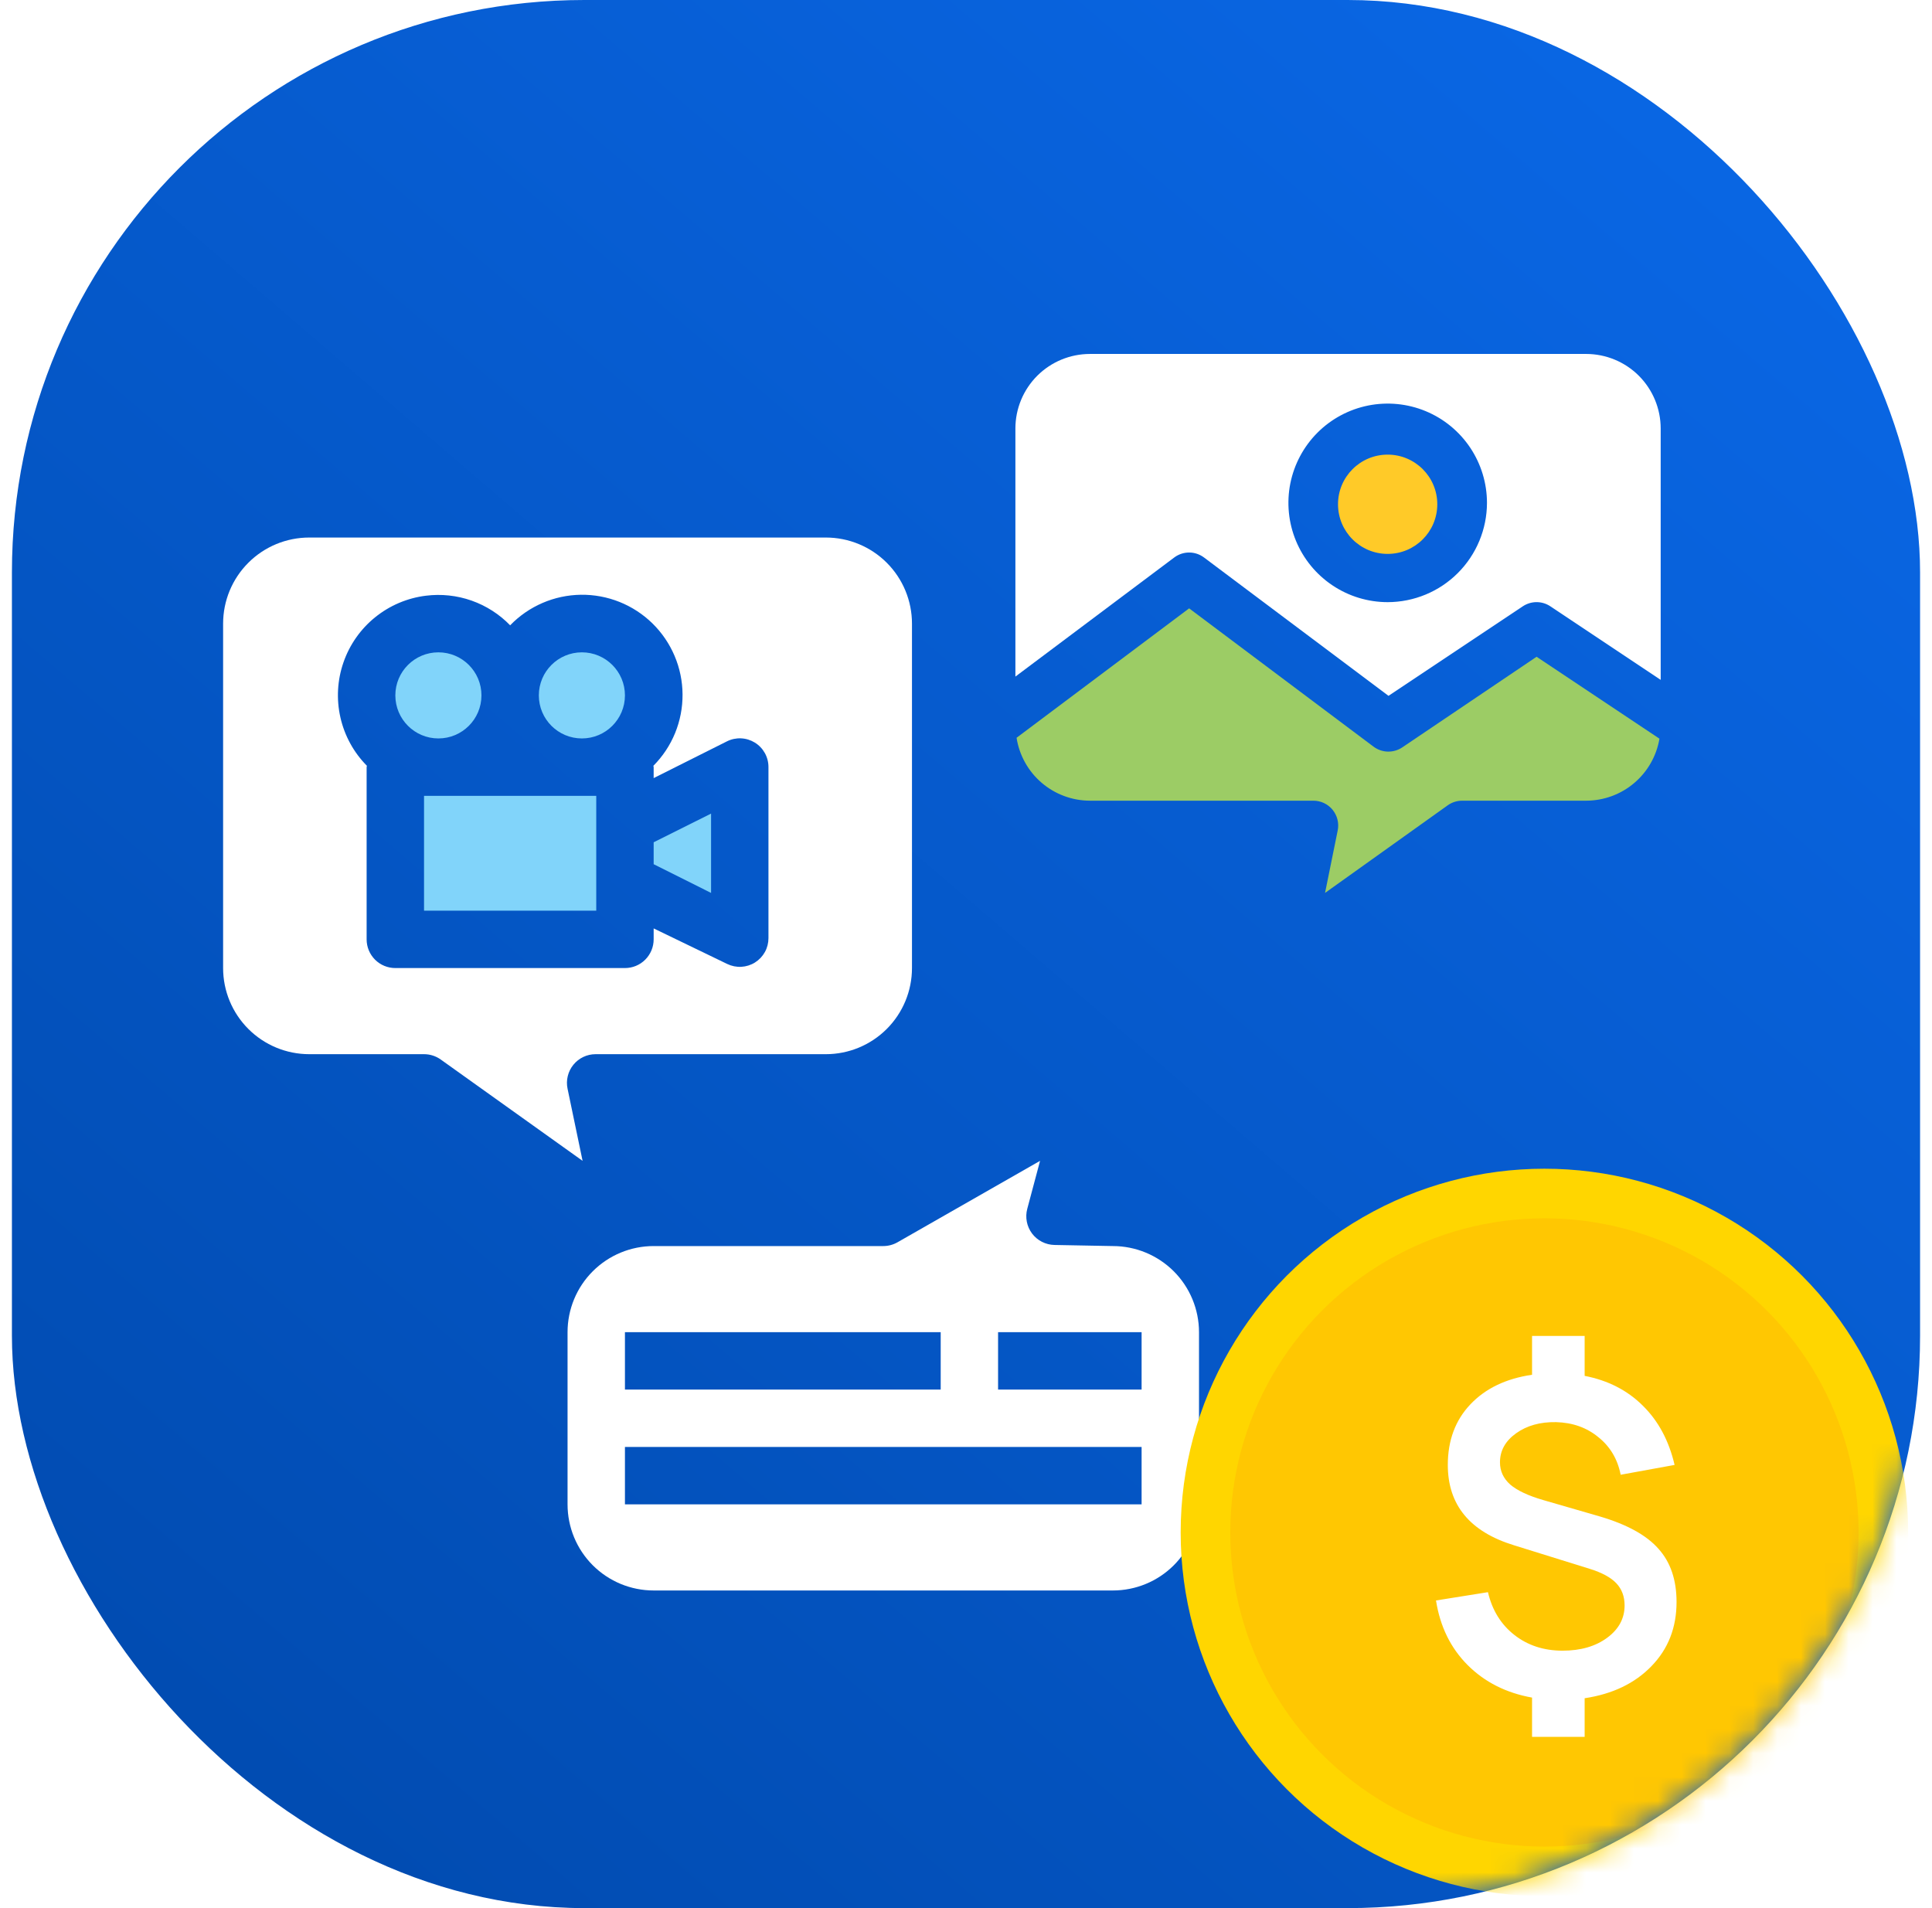 <svg width="81" height="80" viewBox="0 0 81 80" fill="none" xmlns="http://www.w3.org/2000/svg">
<rect x="0.5" y="0" width="80" height="80" rx="24" fill="url(#paint0_linear_873_211)"/>
<path d="M24.998 33.367H17.778V38.181H24.998V33.367Z" fill="#81D4FA"/>
<path d="M18.38 30.96C19.377 30.96 20.185 30.152 20.185 29.155C20.185 28.158 19.377 27.35 18.38 27.35C17.383 27.35 16.575 28.158 16.575 29.155C16.575 30.152 17.383 30.96 18.38 30.96Z" fill="#81D4FA"/>
<path d="M12.964 44.198H17.778C18.029 44.198 18.273 44.276 18.477 44.421L24.425 48.67L23.795 45.646C23.758 45.471 23.761 45.29 23.804 45.116C23.846 44.943 23.926 44.78 24.039 44.642C24.152 44.503 24.294 44.391 24.456 44.314C24.617 44.237 24.794 44.198 24.973 44.198H34.625C35.583 44.198 36.501 43.817 37.178 43.14C37.855 42.463 38.235 41.545 38.235 40.587V26.147C38.235 25.189 37.855 24.271 37.178 23.594C36.501 22.917 35.583 22.537 34.625 22.537H12.964C12.007 22.537 11.088 22.917 10.412 23.594C9.734 24.271 9.354 25.189 9.354 26.147V40.587C9.354 41.545 9.734 42.463 10.412 43.14C11.088 43.817 12.007 44.198 12.964 44.198V44.198ZM17.856 24.976C18.5 24.895 19.155 24.965 19.768 25.18C20.381 25.396 20.936 25.751 21.388 26.217C21.774 25.818 22.235 25.5 22.744 25.28C23.253 25.06 23.801 24.944 24.356 24.936C24.91 24.929 25.461 25.032 25.976 25.238C26.491 25.445 26.96 25.751 27.356 26.139C27.752 26.528 28.067 26.991 28.283 27.501C28.5 28.012 28.613 28.561 28.616 29.115C28.62 29.67 28.514 30.22 28.304 30.734C28.094 31.247 27.785 31.714 27.393 32.107C27.395 32.127 27.405 32.144 27.405 32.164V32.623L30.476 31.083C30.659 30.991 30.863 30.947 31.068 30.956C31.273 30.965 31.472 31.027 31.647 31.134C31.822 31.242 31.966 31.393 32.066 31.572C32.166 31.751 32.218 31.953 32.218 32.158V39.334C32.218 39.537 32.167 39.738 32.068 39.916C31.969 40.094 31.827 40.244 31.654 40.353C31.482 40.461 31.285 40.523 31.081 40.535C30.878 40.546 30.675 40.505 30.491 40.417L27.405 38.925V39.384C27.405 39.703 27.278 40.009 27.052 40.235C26.827 40.461 26.521 40.587 26.201 40.587H16.574C16.255 40.587 15.949 40.461 15.723 40.235C15.498 40.009 15.371 39.703 15.371 39.384V32.164C15.371 32.144 15.381 32.127 15.383 32.107C14.83 31.549 14.445 30.846 14.272 30.08C14.098 29.314 14.142 28.514 14.4 27.772C14.657 27.029 15.117 26.374 15.728 25.88C16.339 25.386 17.076 25.072 17.856 24.976V24.976Z" fill="white"/>
<path d="M50.269 63.073V55.853C50.268 54.896 49.887 53.978 49.211 53.301C48.534 52.625 47.616 52.244 46.659 52.243L44.208 52.197C44.026 52.193 43.846 52.148 43.684 52.065C43.521 51.982 43.38 51.864 43.27 51.718C43.16 51.572 43.085 51.403 43.05 51.224C43.015 51.045 43.021 50.86 43.068 50.684L43.605 48.67L37.629 52.084C37.447 52.188 37.241 52.243 37.032 52.243H27.405C26.447 52.243 25.529 52.623 24.852 53.3C24.175 53.977 23.795 54.895 23.795 55.853V63.073C23.795 64.031 24.175 64.949 24.852 65.626C25.529 66.303 26.447 66.683 27.405 66.683H46.659C47.616 66.683 48.535 66.303 49.212 65.626C49.889 64.949 50.269 64.031 50.269 63.073ZM41.845 55.853H47.862V58.26H41.845V55.853ZM26.201 55.853H39.439V58.26H26.201V55.853ZM26.201 63.073V60.666H47.862V63.073H26.201Z" fill="white"/>
<path d="M29.812 34.111L27.405 35.314V36.233L29.812 37.437V34.111Z" fill="#81D4FA"/>
<path d="M24.396 30.96C25.393 30.96 26.201 30.152 26.201 29.155C26.201 28.158 25.393 27.35 24.396 27.35C23.399 27.35 22.591 28.158 22.591 29.155C22.591 30.152 23.399 30.96 24.396 30.96Z" fill="#81D4FA"/>
<path d="M58.178 23.223C59.327 23.223 60.259 22.292 60.259 21.142C60.259 19.993 59.327 19.061 58.178 19.061C57.028 19.061 56.097 19.993 56.097 21.142C56.097 22.292 57.028 23.223 58.178 23.223Z" fill="#FFCA28"/>
<path d="M57.587 31.305L49.855 25.506L42.62 30.932C42.734 31.665 43.106 32.334 43.67 32.818C44.233 33.301 44.95 33.568 45.693 33.57H55.064C55.218 33.57 55.371 33.604 55.51 33.67C55.649 33.736 55.772 33.833 55.87 33.952C55.967 34.071 56.037 34.211 56.074 34.36C56.111 34.51 56.115 34.666 56.084 34.817L55.553 37.437L60.696 33.764C60.873 33.638 61.084 33.57 61.301 33.57H66.504C67.24 33.568 67.952 33.307 68.513 32.831C69.075 32.355 69.451 31.696 69.573 30.97L64.422 27.536L58.793 31.334C58.614 31.455 58.401 31.517 58.185 31.512C57.969 31.507 57.76 31.434 57.587 31.305Z" fill="#9CCC65"/>
<path d="M66.504 14.84H45.693C44.865 14.841 44.072 15.17 43.486 15.755C42.901 16.341 42.572 17.134 42.571 17.962V28.367L49.231 23.373C49.411 23.238 49.63 23.165 49.855 23.165C50.08 23.165 50.298 23.238 50.478 23.373L58.214 29.174L63.845 25.42C64.016 25.306 64.217 25.245 64.422 25.245C64.628 25.245 64.828 25.306 64.999 25.42L69.625 28.504V17.962C69.624 17.134 69.295 16.341 68.71 15.755C68.125 15.17 67.331 14.841 66.504 14.84V14.84ZM58.179 25.246C57.356 25.246 56.551 25.002 55.867 24.544C55.182 24.087 54.649 23.437 54.334 22.676C54.019 21.916 53.937 21.079 54.097 20.271C54.258 19.464 54.654 18.723 55.236 18.14C55.818 17.558 56.56 17.162 57.367 17.001C58.175 16.841 59.012 16.923 59.772 17.238C60.533 17.553 61.183 18.087 61.64 18.771C62.097 19.456 62.342 20.26 62.342 21.084C62.34 22.187 61.901 23.245 61.121 24.025C60.341 24.806 59.283 25.244 58.179 25.246Z" fill="white"/>
<mask id="mask0_873_211" style="mask-type:alpha" maskUnits="userSpaceOnUse" x="0" y="0" width="81" height="81">
<rect x="0.5" y="0" width="80" height="80" rx="24" fill="url(#paint1_linear_873_211)"/>
</mask>
<g mask="url(#mask0_873_211)">
<circle cx="64.75" cy="64.25" r="15.25" fill="#FFD600"/>
<g filter="url(#filter0_i_873_211)">
<circle cx="64.751" cy="64.25" r="13.171" fill="#FFC702"/>
</g>
<path d="M64.232 72.821H66.437V71.201C67.609 71.025 68.542 70.576 69.238 69.856C69.939 69.136 70.29 68.24 70.29 67.166C70.29 66.239 70.037 65.494 69.53 64.933C69.03 64.365 68.21 63.914 67.069 63.578L64.699 62.892C64.07 62.709 63.61 62.493 63.317 62.242C63.03 61.986 62.887 61.675 62.887 61.309C62.887 60.821 63.112 60.415 63.564 60.092C64.015 59.769 64.573 59.613 65.239 59.625C65.934 59.644 66.526 59.854 67.014 60.257C67.508 60.653 67.819 61.178 67.947 61.831L70.208 61.419C69.97 60.4 69.524 59.57 68.871 58.93C68.225 58.289 67.413 57.874 66.437 57.685V56.01H64.232V57.639C63.14 57.798 62.276 58.213 61.642 58.884C61.014 59.549 60.7 60.394 60.7 61.419C60.7 63.096 61.624 64.219 63.472 64.787L66.648 65.775C67.16 65.933 67.532 66.135 67.764 66.379C67.996 66.623 68.112 66.934 68.112 67.312C68.112 67.855 67.868 68.307 67.38 68.667C66.892 69.026 66.269 69.207 65.513 69.207C64.726 69.207 64.052 68.987 63.491 68.548C62.929 68.108 62.56 67.51 62.383 66.754L60.205 67.102C60.376 68.194 60.819 69.097 61.532 69.811C62.246 70.524 63.146 70.979 64.232 71.174V72.821Z" fill="white"/>
</g>
<defs>
<filter id="filter0_i_873_211" x="51.58" y="51.08" width="26.341" height="26.341" filterUnits="userSpaceOnUse" color-interpolation-filters="sRGB">
<feFlood flood-opacity="0" result="BackgroundImageFix"/>
<feBlend mode="normal" in="SourceGraphic" in2="BackgroundImageFix" result="shape"/>
<feColorMatrix in="SourceAlpha" type="matrix" values="0 0 0 0 0 0 0 0 0 0 0 0 0 0 0 0 0 0 127 0" result="hardAlpha"/>
<feOffset/>
<feGaussianBlur stdDeviation="1.159"/>
<feComposite in2="hardAlpha" operator="arithmetic" k2="-1" k3="1"/>
<feColorMatrix type="matrix" values="0 0 0 0 0 0 0 0 0 0 0 0 0 0 0 0 0 0 0.09 0"/>
<feBlend mode="normal" in2="shape" result="effect1_innerShadow_873_211"/>
</filter>
<linearGradient id="paint0_linear_873_211" x1="80.5" y1="-9" x2="0.5" y2="84.25" gradientUnits="userSpaceOnUse">
<stop stop-color="#0B6BED"/>
<stop offset="1" stop-color="#0048AA"/>
</linearGradient>
<linearGradient id="paint1_linear_873_211" x1="80.5" y1="-9" x2="0.5" y2="84.25" gradientUnits="userSpaceOnUse">
<stop stop-color="#FF8844"/>
<stop offset="1" stop-color="#FF5D00"/>
</linearGradient>
</defs>
</svg>
